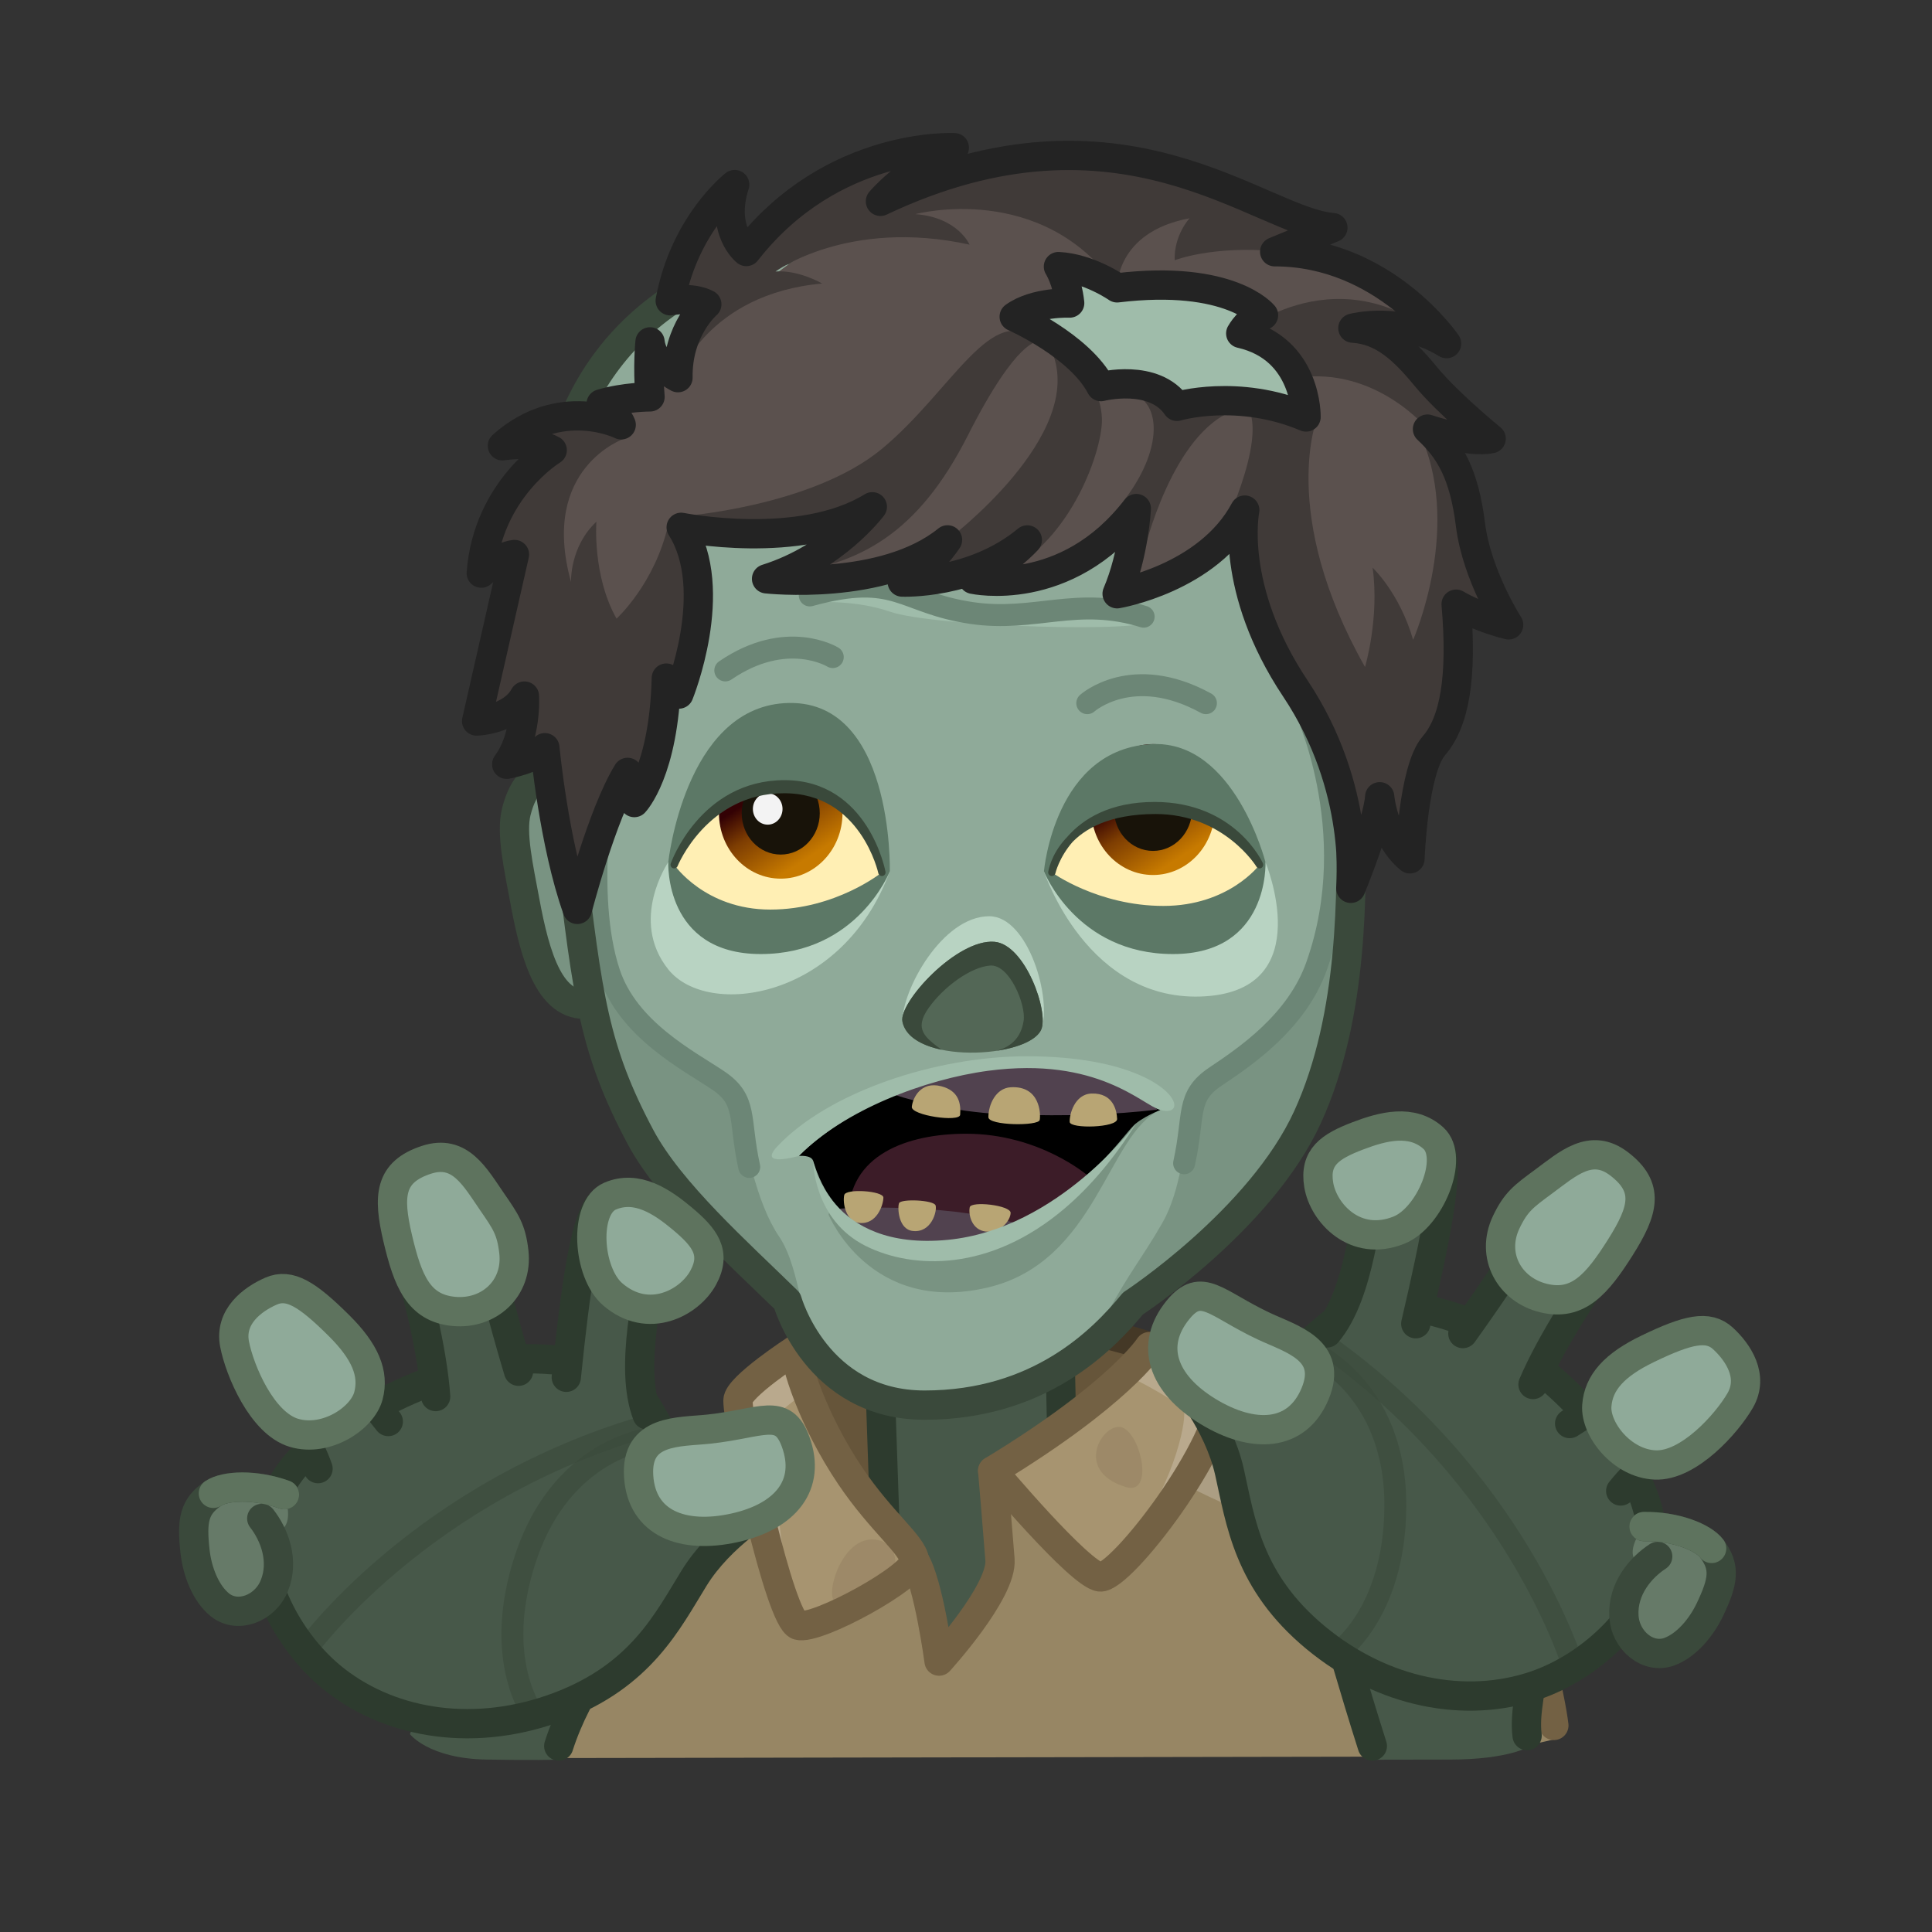 <svg xmlns="http://www.w3.org/2000/svg" xmlns:xlink="http://www.w3.org/1999/xlink" viewBox="0 0 512 512" width="512" height="512" style="width: 100%; height: 100%; transform: translate3d(0,0,0); content-visibility: visible;" preserveAspectRatio="xMidYMid meet"><rect x="0" y="0" width="512" height="512" fill="#333333" stroke="none"/><defs><clipPath id="__lottie_element_2"><rect width="512" height="512" x="0" y="0"></rect></clipPath><linearGradient id="__lottie_element_21" spreadMethod="pad" gradientUnits="userSpaceOnUse" x1="-55.45" y1="-32" x2="-43.629" y2="-13.705"><stop offset="0%" stop-color="rgb(51,1,4)"></stop><stop offset="38%" stop-color="rgb(125,61,2)"></stop><stop offset="100%" stop-color="rgb(199,122,0)"></stop></linearGradient><linearGradient id="__lottie_element_25" spreadMethod="pad" gradientUnits="userSpaceOnUse" x1="47.55" y1="-33" x2="59.371" y2="-14.705"><stop offset="0%" stop-color="rgb(51,1,4)"></stop><stop offset="38%" stop-color="rgb(125,61,2)"></stop><stop offset="100%" stop-color="rgb(199,122,0)"></stop></linearGradient></defs><g clip-path="url(#__lottie_element_2)"><g style="display: block;" transform="matrix(0.97,0,0,0.97,255.879,241)" opacity="1"><g opacity="1" transform="matrix(1,0,0,1,0,0)"><path fill="rgb(102,85,58)" fill-opacity="1" d=" M-46.307,120.2 C-14.12,108.765 18.062,109.105 50.239,119.443 C50.239,119.443 59.726,208.744 -2.262,218.013 C-64.25,227.282 -46.307,120.2 -46.307,120.2z"></path><path stroke-linecap="round" stroke-linejoin="round" fill-opacity="0" stroke="rgb(68,56,38)" stroke-opacity="1" stroke-width="8" d=" M-46.307,120.2 C-14.12,108.765 18.062,109.105 50.239,119.443 C50.239,119.443 59.726,208.744 -2.262,218.013 C-64.25,227.282 -46.307,120.2 -46.307,120.2z"></path></g><g opacity="1" transform="matrix(1,0,0,1,0,0)"><path fill="rgb(71,88,73)" fill-opacity="1" d=" M-24.371,100.246 C-24.371,100.246 -20.643,208.143 -20.643,208.143 C-20.643,208.143 27.754,211.065 27.754,211.065 C27.754,211.065 25.277,96.439 25.277,96.439 C25.277,96.439 -24.371,100.246 -24.371,100.246z"></path><path stroke-linecap="round" stroke-linejoin="round" fill-opacity="0" stroke="rgb(45,59,46)" stroke-opacity="1" stroke-width="8" d=" M-24.371,100.246 C-24.371,100.246 -20.643,208.143 -20.643,208.143 C-20.643,208.143 27.754,211.065 27.754,211.065 C27.754,211.065 25.277,96.439 25.277,96.439 C25.277,96.439 -24.371,100.246 -24.371,100.246z"></path></g><g opacity="1" transform="matrix(1,0,0,1,0,0)"><path fill="rgb(151,134,100)" fill-opacity="1" d=" M50.24,128.073 C77.378,154.56 128.78,159.003 141.78,175.243 C154.02,190.553 160.411,213.423 162.081,226.443 C162.081,226.443 142.313,231.437 130.375,231.438 C128.813,231.437 -133.46,231.898 -133.46,231.898 C-167.126,228.25 -147.259,191.143 -135.339,176.243 C-122.339,160.003 -81.923,155.555 -45.799,128.073 C-45.799,128.073 -42.095,147.07 -29.554,161.044 C-25.908,165.106 -15.672,173.051 -12.961,179.797 C-9.628,188.092 -7.234,205.372 -7.234,205.372 C-7.234,205.372 4.999,192.2 8.233,182.961 C9.388,179.66 7.414,153.387 7.414,153.387 C24.21,139.691 50.24,128.073 50.24,128.073z"></path></g><g opacity="0.2" transform="matrix(1,0,0,1,0,0)"><path fill="rgb(255,255,255)" fill-opacity="1" d=" M44.881,146.94 C64.761,165.15 111.111,174.781 125.52,185.96 C135.444,193.659 153.131,191.14 141.211,176.24 C128.211,160 87.791,155.56 51.671,128.07 C51.671,128.07 49.951,136.9 44.881,146.94z"></path></g><g opacity="1" transform="matrix(1,0,0,1,0,0)"><path stroke-linecap="round" stroke-linejoin="round" fill-opacity="0" stroke="rgb(115,97,68)" stroke-opacity="1" stroke-width="8" d=" M50.239,128.073 C65.231,150.016 127.736,159.896 141.779,175.243 C155.001,189.693 159.941,216.244 160.731,222.95"></path></g><g opacity="0.2" transform="matrix(1,0,0,1,0,0)"><path fill="rgb(255,255,255)" fill-opacity="1" d=" M-46.84,151.405 C-66.72,169.615 -105.241,174.781 -119.65,185.96 C-129.574,193.659 -157.758,204.253 -135.34,176.24 C-122.342,159.998 -89.983,159.758 -53.863,132.268 C-53.863,132.268 -51.91,141.365 -46.84,151.405z"></path></g><g opacity="1" transform="matrix(1,0,0,1,0,0)"><path stroke-linecap="round" stroke-linejoin="round" fill-opacity="0" stroke="rgb(115,97,68)" stroke-opacity="1" stroke-width="8" d=" M-144.624,190.993 C-142.646,188.074 -145.527,187.2 -135.339,176.243 C-121.174,161.009 -60.593,147.671 -45.799,128.073"></path></g><g opacity="1" transform="matrix(1,0,0,1,0,0)"><g opacity="1" transform="matrix(1,0,0,1,0,0)"><path stroke-linecap="round" stroke-linejoin="round" fill-opacity="0" stroke="rgb(115,97,68)" stroke-opacity="1" stroke-width="8" d=" M7.414,153.387 C7.414,153.387 8.737,168.867 9.41,177.635 C10.083,186.404 -7.234,205.372 -7.234,205.372 C-7.234,205.372 -10.079,183.985 -13.954,177.798"></path></g><g opacity="1" transform="matrix(1,0,0,1,0,0)"><g opacity="1" transform="matrix(1,0,0,1,0,0)"><path fill="rgb(167,148,112)" fill-opacity="1" d=" M-50.676,121.523 C-51.237,124.529 -41.925,139.338 -31.406,154.902 C-22.921,167.457 -14.54,173.551 -13.954,177.798 C-13.368,182.045 -40.721,197.103 -45.727,195.587 C-50.733,194.071 -62.586,142.42 -62.617,134.674 C-62.632,131.023 -50.676,121.523 -50.676,121.523z"></path></g><g opacity="0.2" transform="matrix(1,0,0,1,0,0)"><path fill="rgb(255,255,255)" fill-opacity="1" d=" M-45.73,195.59 C-50.73,194.07 -62.15,141.9 -62.18,134.16 C-62.18,130.5 -46.31,120.2 -46.31,120.2 C-46.57,121.61 -45.63,125.89 -43.47,131.65 C-43.47,131.65 -49.77,136.2 -52.05,138.71 C-54.34,141.21 -50.23,181.54 -45.73,195.59z"></path></g><g opacity="0.2" transform="matrix(1,0,0,1,0,0)"><g opacity="1" transform="matrix(1,0,0,1,0,0)"><path fill="rgb(115,97,68)" fill-opacity="1" d=" M-33.759,188.544 C-40,193.25 -35.028,169.693 -23.762,172.33 C-15.779,174.198 -17.727,188.472 -33.759,188.544z"></path></g></g><g opacity="1" transform="matrix(1,0,0,1,0,0)"><path stroke-linecap="round" stroke-linejoin="round" fill-opacity="0" stroke="rgb(115,97,68)" stroke-opacity="1" stroke-width="8" d=" M-46.307,120.2 C-46.868,123.206 -41.925,139.338 -31.406,154.902 C-22.921,167.457 -14.54,173.551 -13.954,177.798 C-13.368,182.045 -40.721,197.103 -45.727,195.587 C-50.733,194.071 -62.147,141.904 -62.178,134.158 C-62.193,130.507 -46.307,120.2 -46.307,120.2z"></path></g></g><g opacity="1" transform="matrix(1,0,0,1,0,0)"><g opacity="1" transform="matrix(1,0,0,1,0,0)"><path fill="rgb(167,148,112)" fill-opacity="1" d=" M50.239,119.443 C50.239,119.443 41.932,132.414 7.414,153.387 C7.414,153.387 31.131,181.665 36.723,182.377 C42.315,183.089 70.862,145.803 70.042,131.506 C70.042,131.506 50.239,119.443 50.239,119.443z"></path></g><g opacity="0.2" transform="matrix(1,0,0,1,0,0)"><path fill="rgb(255,255,255)" fill-opacity="1" d=" M41.81,179.3 C42.53,177.69 43.529,175.866 44.9,173.85 C58.315,154.119 60.399,138.405 59.594,136.942 C58.201,134.412 46.491,128.506 46.491,128.506 C46.491,128.506 44.03,126.41 44.03,126.41 C48.66,121.9 50.24,119.44 50.24,119.44 C50.24,119.44 70.04,131.51 70.04,131.51 C70.71,143.17 51.82,170.16 41.81,179.3z"></path></g><g opacity="1" transform="matrix(1,0,0,1,0,0)"><path stroke-linecap="round" stroke-linejoin="round" fill-opacity="0" stroke="rgb(115,97,68)" stroke-opacity="1" stroke-width="8" d=" M50.239,119.443 C50.239,119.443 41.932,132.414 7.414,153.387 C7.414,153.387 31.131,181.665 36.723,182.377 C42.315,183.089 70.862,145.803 70.042,131.506 C70.042,131.506 50.239,119.443 50.239,119.443z"></path></g><g opacity="0.2" transform="matrix(1,0,0,1,0,0)"><path fill="rgb(115,97,68)" fill-opacity="1" d=" M43.855,157.831 C51.182,160.041 48.326,144.759 43.349,141.78 C38.372,138.801 28.561,153.218 43.855,157.831z"></path></g></g></g></g><g style="display: block;" transform="matrix(0.97,0,0,0.97,255.879,241)" opacity="1"><g opacity="1" transform="matrix(1,0,0,1,0,0)"><path fill="rgb(121,147,130)" fill-opacity="1" d=" M-107.511,-36.256 C-107.511,-36.256 -118.83,-42.392 -122.747,-26.647 C-124.216,-20.743 -122.086,-11.427 -120.392,-2.268 C-117.568,12.998 -113.398,27.831 -102.039,25.72 C-83.865,22.342 -94.412,-27.635 -107.511,-36.256z"></path><path stroke-linecap="round" stroke-linejoin="round" fill-opacity="0" stroke="rgb(58,73,59)" stroke-opacity="1" stroke-width="8" d=" M-107.511,-36.256 C-107.511,-36.256 -118.83,-42.392 -122.747,-26.647 C-124.216,-20.743 -122.086,-11.427 -120.392,-2.268 C-117.568,12.998 -113.398,27.831 -102.039,25.72 C-83.865,22.342 -94.412,-27.635 -107.511,-36.256z"></path></g><g opacity="1" transform="matrix(1,0,0,1,0,0)"><path fill="rgb(143,170,153)" fill-opacity="1" d=" M-48.719,106.968 C-48.719,106.968 -40.81,135.437 -11.188,135.436 C20.099,135.435 37.427,117.821 45.727,107.684 C45.727,107.684 80.598,84.87 93.455,56.705 C106.312,28.54 105.36,-5.883 105.36,-24.268 C105.36,-68.93 146.164,-186.266 4.414,-186.266 C-141.978,-186.266 -116.019,-84.232 -107.876,-15.102 C-103.283,23.886 -101.445,38.465 -88.806,62.184 C-80.734,77.332 -62.048,93.898 -48.719,106.968z"></path></g><g opacity="1" transform="matrix(1,0,0,1,0,0)"><path fill="rgb(121,147,130)" fill-opacity="1" d=" M105.36,-24.27 C105.36,-5.88 106.31,28.54 93.45,56.7 C80.6,84.87 45.73,107.68 45.73,107.68 C43.34,110.6 40.19,114.15 36.18,117.71 C36.63,114.73 37.659,112.325 38.74,110.32 C44.881,98.928 48.106,95.476 53.68,85.81 C61.151,72.855 59.24,53.39 65.87,47.56 C72.49,41.72 87.13,33.55 94.59,18.72 C102.04,3.89 106.18,-37.81 106.18,-37.81 C105.68,-32.81 105.36,-28.25 105.36,-24.27z"></path></g><g opacity="1" transform="matrix(1,0,0,1,0,0)"><path fill="rgb(121,147,130)" fill-opacity="1" d=" M-38.44,124.18 C-46.15,116.23 -48.72,106.97 -48.72,106.97 C-62.05,93.9 -80.73,77.33 -88.81,62.18 C-101.44,38.46 -103.28,23.89 -107.88,-15.1 C-108.25,-18.21 -101.97,-11.15 -100.01,5.15 C-95.53,42.28 -64.54,40.58 -62.35,52.53 C-60.17,64.48 -57.11,80.32 -50.95,89.36 C-44.79,98.4 -45.13,115.36 -38.44,124.18z"></path></g><g opacity="1" transform="matrix(1,0,0,1,0,0)"><g opacity="1" transform="matrix(1,0,0,1,0,0)"><path fill="rgb(159,188,170)" fill-opacity="1" d=" M-43.554,-83.781 C-43.554,-83.781 -31.197,-85.012 -20.686,-81.356 C-8.381,-77.076 51.465,-75.528 50.658,-79.047 C50.658,-79.047 40.333,-84.285 25.581,-81.726 C10.83,-79.167 3.424,-79.624 -11.602,-85.121 C-26.628,-90.618 -35.723,-87.101 -43.554,-83.781z"></path></g><g opacity="1" transform="matrix(1,0,0,1,0,0)"><path stroke-linecap="round" stroke-linejoin="round" fill-opacity="0" stroke="rgb(108,134,118)" stroke-opacity="1" stroke-width="6" d=" M-42.554,-85.781 C-18.685,-92.338 -17.46,-83.788 1.655,-80.975 C18.968,-78.428 30.453,-85.649 48.659,-79.975"></path></g></g><g opacity="1" transform="matrix(1,0,0,1,0,0)"><path stroke-linecap="round" stroke-linejoin="round" fill-opacity="0" stroke="rgb(108,134,118)" stroke-opacity="1" stroke-width="6" d=" M-98.326,-37.433 C-98.326,-37.433 -104.63,-4.571 -97.326,17.389 C-92.169,32.894 -75.768,41.241 -67.637,46.693 C-59.506,52.145 -62.03,57.018 -59.1,70.355"></path></g><g opacity="1" transform="matrix(1,0,0,1,0,0)"><path stroke-linecap="round" stroke-linejoin="round" fill-opacity="0" stroke="rgb(108,134,118)" stroke-opacity="1" stroke-width="6" d=" M92.114,-56.343 C92.114,-56.343 109.114,-21.815 95.945,15.389 C90.493,30.793 76.388,40.241 68.257,45.693 C60.126,51.145 62.65,56.018 59.72,69.355"></path></g><g opacity="1" transform="matrix(1,0,0,1,0,0)"><path stroke-linecap="round" stroke-linejoin="round" fill-opacity="0" stroke="rgb(58,73,59)" stroke-opacity="1" stroke-width="8" d=" M-48.719,106.968 C-48.719,106.968 -40.81,135.437 -11.188,135.436 C20.099,135.435 37.427,117.821 45.727,107.684 C45.727,107.684 80.598,84.87 93.455,56.705 C106.312,28.54 105.36,-5.883 105.36,-24.268 C105.36,-68.93 146.164,-186.266 4.414,-186.266 C-141.978,-186.266 -116.019,-84.232 -107.876,-15.102 C-103.283,23.886 -101.445,38.465 -88.806,62.184 C-80.734,77.332 -62.048,93.898 -48.719,106.968z"></path></g></g><g style="display: block;" transform="matrix(0.97,0,0,0.97,255.879,241)" opacity="1"><g opacity="1" transform="matrix(1,0,0,1,0,0)"><path fill="rgb(121,147,130)" fill-opacity="1" d=" M-37.422,83.413 C-37.422,83.413 -26.191,110.813 5.946,103.331 C35.891,96.359 38.737,61.291 53.213,54.799 C53.213,54.799 -30.714,44.034 -37.422,83.413z"></path></g><g opacity="1" transform="matrix(1,0,0,1,0,0)"><path fill="rgb(0,0,0)" fill-opacity="1" d=" M53.213,54.799 C53.213,54.799 48.107,56.802 45.802,59.167 C42.754,62.293 33.261,76.079 16.473,84.295 C8.958,87.969 -0.016,90.533 -10.526,90.533 C-24.436,90.533 -32.029,85.163 -36.275,79.619 C-39.674,75.224 -40.964,70.723 -41.641,68.692 C-42.201,67.009 -45.535,67.356 -45.535,67.356 C-45.535,67.356 -36.574,57.684 -19.461,50.644 C-11.712,47.451 -2.295,44.806 8.723,43.831 C38.691,41.186 53.213,54.799 53.213,54.799z"></path></g><g opacity="1" transform="matrix(1,0,0,1,0,0)"><path fill="rgb(60,28,40)" fill-opacity="1" d=" M33.312,72.673 C28.858,76.747 23.258,80.969 16.473,84.295 C8.958,87.969 -0.016,90.533 -10.526,90.533 C-20.646,90.533 -27.432,87.688 -32.003,84.014 C-32.077,67.011 -15.866,61.291 0.167,61.291 C20.172,61.291 33.312,72.673 33.312,72.673z"></path></g><g opacity="1" transform="matrix(1,0,0,1,-0.047,2.236)"><g opacity="1" transform="matrix(1,0,0,1,0,0)"><g opacity="1" transform="matrix(1,0,0,1,0,0)"><path fill="rgb(81,66,79)" fill-opacity="1" d=" M16.473,84.295 C10.5,88.25 -0.504,91.158 -11.014,91.158 C-24.924,91.158 -32.029,85.163 -36.275,79.619 C-28.747,79.138 -2.842,78.096 16.473,84.295z"></path></g><g opacity="1" transform="matrix(1,0,0,1,0,0)"><path fill="rgb(184,165,116)" fill-opacity="1" d=" M-14.423,85.615 C-18.297,85.143 -18.592,79.319 -18.129,78.043 C-17.666,76.767 -8.597,77.132 -8.133,78.651 C-7.67,80.17 -9.258,86.244 -14.423,85.615z"></path></g><g opacity="1" transform="matrix(1,0,0,1,0,0)"><path fill="rgb(184,165,116)" fill-opacity="1" d=" M-29.066,83.407 C-32.642,82.957 -33.578,77.998 -33.095,75.805 C-32.683,73.937 -22.375,74.665 -22.396,76.5 C-22.419,78.506 -24.208,84.018 -29.066,83.407z"></path></g><g opacity="1" transform="matrix(1,0,0,1,0,0)"><path fill="rgb(184,165,116)" fill-opacity="1" d=" M5.471,85.758 C1.871,85.314 0.769,81.378 1.189,79.159 C1.531,77.352 12.413,78.585 12.364,80.69 C12.317,82.713 9.664,86.276 5.471,85.758z"></path></g></g></g><g opacity="1" transform="matrix(1,0,0,1,0,0)"><g opacity="1" transform="matrix(1,0,0,1,0,0)"><g opacity="1" transform="matrix(1,0,0,1,0,0)"><path fill="rgb(81,66,79)" fill-opacity="1" d=" M52.403,54.699 C40.46,56.115 27.946,56.535 12.148,56.041 C-1.527,55.614 -12.871,52.741 -19.461,50.644 C-11.712,47.451 -1.902,43.494 9.144,42.898 C39.687,41.25 52.403,54.699 52.403,54.699z"></path></g><g opacity="1" transform="matrix(1,0,0,1,0,0)"><path fill="rgb(184,165,116)" fill-opacity="1" d=" M-1.47,56.106 C-1.247,53.101 -1.779,49.57 -6.629,48.32 C-12.277,46.864 -14.42,51.534 -14.68,53.918 C-14.94,56.302 -1.627,58.215 -1.47,56.106z"></path></g><g opacity="1" transform="matrix(1,0,0,1,0,0)"><path fill="rgb(184,165,116)" fill-opacity="1" d=" M12.303,48.596 C8.29,48.844 6.242,53.302 6.242,56.769 C6.242,59.092 19.976,59.246 20.27,57.512 C20.564,55.778 20.323,48.101 12.303,48.596z"></path></g><g opacity="1" transform="matrix(1,0,0,1,0,0)"><path fill="rgb(184,165,116)" fill-opacity="1" d=" M34.464,50.307 C29.742,50.439 28.343,56.139 28.459,58.072 C28.575,60.005 41.501,59.661 41.411,57.257 C41.321,54.853 40.302,50.143 34.464,50.307z"></path></g></g></g><g opacity="1" transform="matrix(1,0,0,1,0,0)"><path fill="rgb(159,188,170)" fill-opacity="1" d=" M-41.641,68.692 C-41.641,68.692 -41.669,84.809 -27.196,91.99 C-14.482,98.298 6.593,99.164 27.166,81.621 C33.816,75.951 40.413,68.357 46.659,58.403 C46.659,58.403 25.425,87.375 -4.915,90.285 C-37.432,93.403 -41.641,68.692 -41.641,68.692z"></path></g><g opacity="1" transform="matrix(1,0,0,1,0,0)"><path fill="rgb(159,188,170)" fill-opacity="1" d=" M-45.535,67.356 C-45.535,67.356 -56.986,70.655 -51.413,64.736 C-37.422,49.875 -8.056,40.092 16.876,40.125 C44.923,40.162 56.32,49.048 57.006,53.097 C57.275,54.688 55.891,55.532 53.213,54.799 C48.3,53.454 36.18,40.125 6.242,44.083 C-10.982,46.36 -33.213,54.811 -45.535,67.356z"></path></g></g><g style="display: block;" transform="matrix(0.97,0,0,0.97,255.878,241)" opacity="1"><g opacity="1" transform="matrix(1,0,0,1,0,0)"><path fill="rgb(184,211,194)" fill-opacity="1" d=" M-17.249,30.643 C-17.335,22.109 -6.42,1.869 6.486,1.87 C17.169,1.871 23.762,24.718 20.652,32.908 C20.652,32.908 -17.249,30.643 -17.249,30.643z"></path></g><g opacity="1" transform="matrix(1,0,0,1,0,0)"><path fill="rgb(83,103,86)" fill-opacity="1" d=" M7.872,8.849 C-2.417,8.032 -18.279,25.451 -17.249,30.643 C-14.923,42.365 16.944,40.816 20.652,32.908 C22.873,28.171 16.322,9.52 7.872,8.849z"></path></g><g opacity="1" transform="matrix(1,0,0,1,0,0)"><path fill="rgb(58,73,59)" fill-opacity="1" d=" M20.65,32.91 C19.32,35.75 14.37,37.76 8.46,38.64 C11.88,37.7 15.089,35.558 15.873,30.426 C16.548,26.008 11.99,14.97 6.75,15.34 C1.5,15.71 -5.94,21.07 -10.08,26.93 C-14.23,32.78 -10.95,35.06 -6.54,38.34 C-12.06,37.19 -16.44,34.71 -17.25,30.64 C-18.28,25.45 -2.42,8.03 7.87,8.85 C16.32,9.52 22.87,28.17 20.65,32.91z"></path></g></g><g style="display: block;" transform="matrix(0.97,0,0,0.97,7.558,-7.32)" opacity="1"><g opacity="1" transform="matrix(1,0,0,1,256,256)"><g opacity="1" transform="matrix(1,0,0,1,0,0)"><path stroke-linecap="round" stroke-linejoin="round" fill-opacity="0" stroke="rgb(108,134,118)" stroke-opacity="1" stroke-width="6" d=" M33.259,-56.343 C33.259,-56.343 45.55,-67.392 65.673,-56.343"></path></g></g><g opacity="1" transform="matrix(1,0,0,1,256,256)"><g opacity="1" transform="matrix(1,0,0,1,0,0)"><path stroke-linecap="round" stroke-linejoin="round" fill-opacity="0" stroke="rgb(108,134,118)" stroke-opacity="1" stroke-width="6" d=" M-36.275,-68.937 C-36.275,-68.937 -48.908,-76.728 -65.637,-65.291"></path></g></g></g><g style="display: block;" transform="matrix(0.97,0,0,0.97,255.878,241)" opacity="1"><g opacity="1" transform="matrix(1,0,0,1,0,0)"><path fill="rgb(184,211,194)" fill-opacity="1" d=" M21.42,-10.4 C21.42,-10.4 33.259,25.921 65.673,23.731 C96.368,21.657 81.94,-12.91 81.94,-12.91 C81.94,-12.91 21.42,-10.4 21.42,-10.4z"></path></g><g opacity="1" transform="matrix(1,0,0,1,0,0)"><g opacity="1" transform="matrix(1,0,0,1,0,0)"><path fill="rgb(255,239,180)" fill-opacity="1" d=" M23.581,-10.115 C23.581,-10.115 28.15,-34.312 51.942,-34.312 C75.734,-34.312 80.333,-12.196 80.333,-12.196 C80.333,-12.196 74.221,2 53.213,2 C32.205,2 23.581,-10.115 23.581,-10.115z"></path></g><g opacity="1" transform="matrix(1,0,0,1,0,0)"><g opacity="1" transform="matrix(1,0,0,1,0,0)"><path fill="url(#__lottie_element_25)" fill-opacity="1" d=" M68.094,-27.281 C68.094,-17.405 60.539,-9.399 51.22,-9.399 C41.901,-9.399 34.347,-17.405 34.347,-27.281 C34.347,-37.157 41.901,-45.162 51.22,-45.162 C60.539,-45.162 68.094,-37.157 68.094,-27.281z"></path></g><g opacity="1" transform="matrix(1,0,0,1,0,0)"><path fill="rgb(24,19,9)" fill-opacity="1" d=" M61.885,-27.281 C61.885,-21.039 57.11,-15.98 51.22,-15.98 C45.33,-15.98 40.556,-21.039 40.556,-27.281 C40.556,-33.523 45.33,-38.582 51.22,-38.582 C57.11,-38.582 61.885,-33.523 61.885,-27.281z"></path></g></g><g opacity="1" transform="matrix(1,0,0,1,0,0)"><g opacity="1" transform="matrix(1,0,0,1,0,0)"><path fill="rgb(92,120,102)" fill-opacity="1" d=" M81.94,-12.91 C81.94,-12.91 73.512,-45.965 51.22,-45.162 C24.334,-44.194 21.42,-10.4 21.42,-10.4 C21.42,-10.4 30.23,12.2 56.68,12.2 C83.12,12.2 81.94,-12.91 81.94,-12.91z M54.07,-0.95 C36.18,-0.95 23.58,-10.11 23.58,-10.11 C23.58,-10.11 27.59,-26.41 50.28,-26.41 C72.96,-26.41 80.33,-12.2 80.33,-12.2 C80.33,-12.2 71.96,-0.95 54.07,-0.95z"></path></g><g opacity="1" transform="matrix(1,0,0,1,0,0)"><path fill="rgb(58,73,59)" fill-opacity="1" d=" M23.58,-10.11 C23.58,-10.11 25.948,-27.019 51.859,-27.057 C71.288,-27.085 80.33,-12.2 80.33,-12.2 C80.33,-12.2 73.125,-28.343 51.684,-28.358 C27.658,-28.375 23.58,-10.11 23.58,-10.11z"></path><path stroke-linecap="round" stroke-linejoin="round" fill-opacity="0" stroke="rgb(58,73,59)" stroke-opacity="1" stroke-width="2" d=" M23.58,-10.11 C23.58,-10.11 25.948,-27.019 51.859,-27.057 C71.288,-27.085 80.33,-12.2 80.33,-12.2 C80.33,-12.2 73.125,-28.343 51.684,-28.358 C27.658,-28.375 23.58,-10.11 23.58,-10.11z"></path></g></g></g></g><g style="display: block;" transform="matrix(0.97,0,0,0.97,255.879,240.999)" opacity="1"><g opacity="1" transform="matrix(1,0,0,1,0,0)"><path fill="rgb(184,211,194)" fill-opacity="1" d=" M-81.212,-12.91 C-81.212,-12.91 -91.991,2.901 -81.22,16.389 C-70.449,29.877 -33.527,24.545 -20.692,-10.4 C-20.692,-10.4 -81.212,-12.91 -81.212,-12.91z"></path></g><g opacity="1" transform="matrix(1,0,0,1,0,0)"><g opacity="1" transform="matrix(1,0,0,1,0,0)"><path fill="rgb(255,239,180)" fill-opacity="1" d=" M-22.853,-10.115 C-22.853,-10.115 -27.421,-34.312 -51.213,-34.312 C-75.005,-34.312 -79.605,-12.196 -79.605,-12.196 C-79.605,-12.196 -73.493,2 -52.485,2 C-31.477,2 -22.853,-10.115 -22.853,-10.115z"></path></g><g opacity="1" transform="matrix(1,0,0,1,0,0)"><g opacity="1" transform="matrix(1,0,0,1,0,0)"><path fill="url(#__lottie_element_21)" fill-opacity="1" d=" M-33.618,-26.281 C-33.618,-16.405 -41.173,-8.399 -50.492,-8.399 C-59.811,-8.399 -67.366,-16.405 -67.366,-26.281 C-67.366,-36.157 -59.811,-44.162 -50.492,-44.162 C-41.173,-44.162 -33.618,-36.157 -33.618,-26.281z"></path></g><g opacity="1" transform="matrix(1,0,0,1,0,0)"><path fill="rgb(24,19,9)" fill-opacity="1" d=" M-39.828,-26.281 C-39.828,-20.039 -44.602,-14.98 -50.492,-14.98 C-56.382,-14.98 -61.157,-20.039 -61.157,-26.281 C-61.157,-32.523 -56.382,-37.582 -50.492,-37.582 C-44.602,-37.582 -39.828,-32.523 -39.828,-26.281z"></path></g><g opacity="1" transform="matrix(1,0,0,1,0,0)"><path fill="rgb(243,243,243)" fill-opacity="1" d=" M-50.001,-27.442 C-50.001,-25.072 -51.813,-23.15 -54.05,-23.15 C-56.287,-23.15 -58.1,-25.072 -58.1,-27.442 C-58.1,-29.812 -56.287,-31.734 -54.05,-31.734 C-51.813,-31.734 -50.001,-29.812 -50.001,-27.442z"></path></g></g><g opacity="1" transform="matrix(1,0,0,1,0,0)"><g opacity="1" transform="matrix(1,0,0,1,0,0)"><path fill="rgb(92,120,102)" fill-opacity="1" d=" M-55.952,12.2 C-29.502,12.2 -20.692,-10.4 -20.692,-10.4 C-20.692,-10.4 -19.523,-58.291 -49.547,-56.343 C-76.739,-54.579 -81.212,-12.91 -81.212,-12.91 C-81.212,-12.91 -82.392,12.2 -55.952,12.2z M-79.602,-12.2 C-79.602,-12.2 -72.227,-32.734 -49.547,-32.734 C-26.857,-32.734 -22.852,-10.11 -22.852,-10.11 C-22.852,-10.11 -35.452,0.05 -53.342,0.05 C-71.232,0.05 -79.602,-12.2 -79.602,-12.2z"></path></g><g opacity="1" transform="matrix(1,0,0,1,0,0)"><path fill="rgb(58,73,59)" fill-opacity="1" d=" M-79.602,-12.2 C-79.602,-12.2 -71.338,-32.734 -49.547,-32.734 C-27.755,-32.734 -22.852,-10.11 -22.852,-10.11 C-22.852,-10.11 -27.333,-34.312 -49.454,-34.312 C-71.832,-34.312 -79.602,-12.2 -79.602,-12.2z"></path><path stroke-linecap="round" stroke-linejoin="round" fill-opacity="0" stroke="rgb(58,73,59)" stroke-opacity="1" stroke-width="2" d=" M-79.602,-12.2 C-79.602,-12.2 -71.338,-32.734 -49.547,-32.734 C-27.755,-32.734 -22.852,-10.11 -22.852,-10.11 C-22.852,-10.11 -27.333,-34.312 -49.454,-34.312 C-71.832,-34.312 -79.602,-12.2 -79.602,-12.2z"></path></g></g></g></g><g style="display: block;" transform="matrix(0.97,0,0,0.97,255.878,241)" opacity="1"><g opacity="1" transform="matrix(1,0,0,1,0,0)"><path fill="rgb(91,81,78)" fill-opacity="1" d=" M-78.562,-145.271 C-78.562,-145.271 -85.439,-148.6 -86.199,-155.055 C-86.199,-155.055 -86.915,-148.373 -86.199,-140.021 C-86.199,-140.021 -93.107,-140.034 -99.562,-138.111 C-99.562,-138.111 -95.267,-135.486 -94.074,-132.384 C-94.074,-132.384 -118.773,-116.876 -118.502,-98.732 C-118.502,-98.732 -82.373,-37.614 -81.749,-63.2 C-81.749,-63.2 -66.772,-87.225 -77.693,-104.387 C-77.693,-104.387 -45.15,-97.854 -25.467,-109.999 C-25.467,-109.999 -35.713,-96.188 -54.363,-90.316 C-54.363,-90.316 -22.364,-86.769 -4.922,-100.959 C-4.922,-100.959 -9.867,-93.272 -17.298,-89.429 C-17.298,-89.429 2.028,-88.606 16.876,-100.943 C16.876,-100.943 11.174,-94.559 2.088,-90.185 C2.088,-90.185 27.423,-84.573 46.659,-109.51 C46.659,-109.51 46.023,-97.041 41.412,-86.235 C41.412,-86.235 66.31,-90.391 76.285,-109.094 C76.285,-109.094 71.851,-87.737 90.114,-60.343 C108.377,-32.949 135.771,-63.387 134.032,-83.389 C134.032,-83.389 132.293,-125.568 126.205,-131.221 C126.205,-131.221 114.027,-158.304 105.827,-158.801 C105.827,-158.801 118.997,-162.28 131.422,-154.577 C131.422,-154.577 114.398,-179.675 84.457,-179.675 C84.457,-179.675 100.361,-186.266 100.361,-186.266 C80.366,-187.832 42.831,-224.739 -23.249,-193.447 C-23.249,-193.447 -78.801,-158.396 -78.562,-145.271z"></path></g><g opacity="1" transform="matrix(1,0,0,1,0,0)"><path fill="rgb(64,58,56)" fill-opacity="1" d=" M143.6,-128.61 C137.67,-127.34 126.8,-131.01 126.22,-131.21 C126.21,-131.21 126.21,-131.21 126.2,-131.22 C126.2,-131.22 112.24,-148.37 90.56,-145.27 C90.56,-145.27 86.89,-156.31 75.18,-157.36 C75.18,-157.36 102.4,-180.29 131.42,-154.58 C119,-162.28 105.83,-158.8 105.83,-158.8 C114.03,-158.3 143.6,-128.61 143.6,-128.61z"></path></g><g opacity="1" transform="matrix(1,0,0,1,0,0)"><path fill="rgb(64,58,56)" fill-opacity="1" d=" M100.36,-186.27 C100.36,-186.27 84.84,-179.83 84.84,-179.83 C67.39,-181.4 57.14,-177.35 57.14,-177.35 C56.91,-184.23 61.2,-188.82 61.2,-188.82 C40.87,-185.02 41.41,-169.81 41.41,-169.81 C21.087,-199.26 -13.72,-189.95 -13.72,-189.95 C-2.064,-189.089 1.09,-181.62 1.09,-181.62 C-32.128,-188.889 -51.91,-174.28 -51.91,-174.28 C-45.535,-174.749 -39.18,-170.99 -39.18,-170.99 C-70.62,-168.18 -78.56,-145.27 -78.56,-145.27 C-78.8,-158.4 -70.69,-165.32 -70.69,-165.32 C-74.74,-167.46 -80.69,-166.28 -80.69,-166.28 C-76.76,-187.41 -63.07,-198.03 -63.07,-198.03 C-67.14,-185.43 -59.89,-179.74 -59.89,-179.74 C-36.38,-209.89 -3.06,-208.11 -3.06,-208.11 C-16.73,-201.4 -23.25,-193.45 -23.25,-193.45 C42.83,-224.74 80.37,-187.83 100.36,-186.27z"></path></g><g opacity="1" transform="matrix(1,0,0,1,0,0)"><path fill="rgb(64,58,56)" fill-opacity="1" d=" M-78.32,-58.83 C-79.25,-61.64 -81.75,-63.2 -81.75,-63.2 C-82.37,-37.61 -90.49,-29.19 -90.49,-29.19 C-90.49,-32 -92.33,-37.43 -92.33,-37.43 C-99.35,-26.02 -106.06,0 -106.06,0 C-112.44,-17.8 -114.93,-44.17 -114.93,-44.17 C-117.85,-41.01 -125.36,-39.65 -125.36,-39.65 C-119.77,-47.1 -120.52,-58.28 -120.52,-58.28 C-124.08,-51.75 -133.57,-51.46 -133.57,-51.46 C-133.57,-51.46 -123.24,-96.96 -123.24,-96.96 C-127.32,-96.54 -132.31,-91.87 -132.31,-91.87 C-130.61,-114.78 -112.93,-125.46 -112.93,-125.46 C-117.46,-128.09 -126.53,-126.66 -126.53,-126.66 C-116,-136.07 -105.04,-135.46 -98.94,-134.01 C-96.77,-132.57 -94.81,-130.81 -93.17,-128.65 C-93.17,-128.65 -116.49,-120.76 -107.78,-89.43 C-107.78,-89.43 -108.21,-99.02 -100.85,-105.92 C-100.85,-105.92 -102,-91.21 -95.35,-79.44 C-95.35,-79.44 -84.89,-88.92 -81.22,-105.13 C-81.22,-105.13 -74.95,-98.67 -74.95,-98.67 C-69.06,-81.59 -78.32,-58.83 -78.32,-58.83z"></path></g><g opacity="1" transform="matrix(1,0,0,1,0,0)"><path fill="rgb(64,58,56)" fill-opacity="1" d=" M134.03,-83.39 C135.77,-63.39 133.6,-51.21 127.94,-44.69 C122.29,-38.17 121.42,-13.82 121.42,-13.82 C114.03,-19.9 113.15,-30.77 113.15,-30.77 C112.7,-23.82 105.26,-5.76 105.26,-5.76 C105.26,-5.76 108.38,-32.95 90.11,-60.34 C72.22,-87.18 76.12,-108.21 76.28,-109.06 C74.1,-105 71.22,-101.62 68.05,-98.83 C68.05,-98.83 81.27,-124.38 77.87,-135.45 C77.87,-135.45 96.16,-134.53 96.16,-134.53 C96.16,-134.53 85.327,-108.35 109.14,-66.23 C109.14,-66.23 113.118,-79.439 111.22,-93.35 C111.22,-93.35 118.578,-86.483 122.284,-73.636 C122.284,-73.636 136.256,-105.334 123.64,-130.9 C123.64,-130.9 134.96,-118.29 134.96,-118.29 C136.28,-114.75 148.38,-77.74 148.38,-77.74 C139.68,-79.91 134.03,-83.39 134.03,-83.39z"></path></g><g opacity="1" transform="matrix(1,0,0,1,0,0)"><path fill="rgb(64,58,56)" fill-opacity="1" d=" M48.691,-97.536 C48.691,-97.536 56.397,-130.541 73.743,-136.45 C73.743,-136.45 43.716,-142.811 47.773,-139.824 C54.962,-134.531 51.684,-118.222 36.18,-104.063 C36.18,-104.063 48.691,-97.536 48.691,-97.536z"></path></g><g opacity="1" transform="matrix(1,0,0,1,0,0)"><path fill="rgb(64,58,56)" fill-opacity="1" d=" M-4.922,-100.959 C-4.922,-100.959 33.259,-129.611 23.58,-152.431 C23.58,-152.431 36.693,-147.503 37.259,-134.174 C37.597,-126.216 29.343,-101.023 10.404,-91.911 C-0.203,-86.808 -17.298,-89.429 -17.298,-89.429 C-17.298,-89.429 -4.922,-100.959 -4.922,-100.959z"></path></g><g opacity="1" transform="matrix(1,0,0,1,0,0)"><path fill="rgb(64,58,56)" fill-opacity="1" d=" M-77.693,-107.387 C-77.693,-107.387 -42.022,-109.95 -22.853,-125.82 C-3.63,-141.735 7.404,-166.775 19.824,-155.076 C19.824,-155.076 14.214,-156.313 0.655,-129.531 C-12.94,-102.678 -28.934,-93.93 -50.888,-91.536 C-50.888,-91.536 -34.638,-94.104 -28.745,-108.462 C-28.745,-108.462 -37.09,-101.423 -77.693,-107.387z"></path></g><g opacity="1" transform="matrix(1,0,0,1,0,0)"><path stroke-linecap="round" stroke-linejoin="round" fill-opacity="0" stroke="rgb(35,35,35)" stroke-opacity="1" stroke-width="8" d=" M-63.074,-198.025 C-63.074,-198.025 -76.757,-187.413 -80.686,-166.283 C-80.686,-166.283 -74.744,-167.464 -70.687,-165.316 C-70.687,-165.316 -78.801,-158.396 -78.562,-145.271 C-78.562,-145.271 -85.439,-148.6 -86.199,-155.055 C-86.199,-155.055 -86.915,-148.373 -86.199,-140.021 C-86.199,-140.021 -93.107,-140.034 -99.562,-138.111 C-99.562,-138.111 -95.267,-135.486 -94.074,-132.384 C-94.074,-132.384 -110.779,-140.737 -126.529,-126.657 C-126.529,-126.657 -117.46,-128.089 -112.926,-125.464 C-112.926,-125.464 -130.611,-114.777 -132.308,-91.869 C-132.308,-91.869 -127.319,-96.536 -123.238,-96.96 C-123.238,-96.96 -133.574,-51.458 -133.574,-51.458 C-133.574,-51.458 -124.079,-51.754 -120.518,-58.282 C-120.518,-58.282 -119.766,-47.102 -125.356,-39.648 C-125.356,-39.648 -117.848,-41.008 -114.935,-44.173 C-114.935,-44.173 -112.436,-17.803 -106.062,0 C-106.062,0 -99.349,-26.02 -92.326,-37.433 C-92.326,-37.433 -90.486,-31.996 -90.486,-29.188 C-90.486,-29.188 -82.373,-37.614 -81.749,-63.2 C-81.749,-63.2 -79.253,-61.639 -78.317,-58.831 C-78.317,-58.831 -66.772,-87.225 -77.693,-104.387 C-77.693,-104.387 -45.15,-97.854 -25.467,-109.999 C-25.467,-109.999 -35.713,-96.188 -54.363,-90.316 C-54.363,-90.316 -22.364,-86.769 -4.922,-100.959 C-4.922,-100.959 -9.867,-93.272 -17.298,-89.429 C-17.298,-89.429 2.028,-88.606 16.876,-100.943 C16.876,-100.943 11.174,-94.559 2.088,-90.185 C2.088,-90.185 27.423,-84.573 46.659,-109.51 C46.659,-109.51 46.023,-97.041 41.412,-86.235 C41.412,-86.235 66.31,-90.391 76.285,-109.094 C76.285,-109.094 71.851,-87.737 90.114,-60.343 C108.377,-32.949 105.264,-5.756 105.264,-5.756 C105.264,-5.756 112.704,-23.818 113.149,-30.775 C113.149,-30.775 114.029,-19.904 121.421,-13.816 C121.421,-13.816 122.291,-38.166 127.944,-44.689 C133.597,-51.212 135.771,-63.387 134.032,-83.389 C134.032,-83.389 139.684,-79.91 148.381,-77.736 C148.381,-77.736 139.684,-91.216 137.945,-105.131 C136.206,-119.046 132.293,-125.568 126.205,-131.221 C126.205,-131.221 137.51,-127.307 143.598,-128.612 C143.598,-128.612 131.858,-138.178 125.77,-145.57 C119.682,-152.962 114.027,-158.304 105.827,-158.801 C105.827,-158.801 118.998,-162.28 131.423,-154.577 C131.423,-154.577 114.398,-179.675 84.457,-179.675 C84.457,-179.675 100.361,-186.266 100.361,-186.266 C80.366,-187.832 42.831,-224.739 -23.249,-193.447 C-23.249,-193.447 -16.733,-201.4 -3.064,-208.106 C-3.064,-208.106 -36.375,-209.894 -59.891,-179.74 C-59.891,-179.74 -67.14,-185.425 -63.074,-198.025z"></path></g><g opacity="1" transform="matrix(1,0,0,1,0,0)"><path fill="rgb(159,188,170)" fill-opacity="1" d=" M93.032,-134.531 C93.032,-134.531 93.447,-153.209 75.185,-157.359 C75.185,-157.359 77.676,-161.924 81.411,-162.339 C81.411,-162.339 72.386,-173.545 41.412,-169.81 C41.412,-169.81 33.681,-175.205 25.38,-175.62 C25.38,-175.62 27.789,-171.885 28.452,-165.659 C28.452,-165.659 19.051,-166.074 13.292,-161.924 C13.292,-161.924 31.19,-154.038 37.001,-142.832 C37.001,-142.832 51.527,-146.567 57.753,-137.436 C57.753,-137.436 74.355,-142.417 93.032,-134.531z"></path><path stroke-linecap="round" stroke-linejoin="round" fill-opacity="0" stroke="rgb(35,35,35)" stroke-opacity="1" stroke-width="8" d=" M93.032,-134.531 C93.032,-134.531 93.447,-153.209 75.185,-157.359 C75.185,-157.359 77.676,-161.924 81.411,-162.339 C81.411,-162.339 72.386,-173.545 41.412,-169.81 C41.412,-169.81 33.681,-175.205 25.38,-175.62 C25.38,-175.62 27.789,-171.885 28.452,-165.659 C28.452,-165.659 19.051,-166.074 13.292,-161.924 C13.292,-161.924 31.19,-154.038 37.001,-142.832 C37.001,-142.832 51.527,-146.567 57.753,-137.436 C57.753,-137.436 74.355,-142.417 93.032,-134.531z"></path></g></g><g style="display: block;" transform="matrix(0.97,0,0,0.97,255.878,239.06)" opacity="1"><g opacity="1" transform="matrix(1,0,0,1,0,0)"><path fill="rgb(71,88,73)" fill-opacity="1" d=" M154.048,230.685 C146.728,213.702 162.539,200.929 143.658,197.311 C124.777,193.693 101.651,201.071 101.651,201.071 C101.651,201.071 106.731,218.126 111.889,234.31 C111.889,234.31 119.251,234.292 132.493,234.273 C148.5,234.25 154.048,230.685 154.048,230.685z"></path></g><g opacity="1" transform="matrix(1,0,0,1,0,0)"><path stroke-linecap="round" stroke-linejoin="round" fill-opacity="0" stroke="rgb(45,59,46)" stroke-opacity="1" stroke-width="8" d=" M111.139,230.573 C105.981,214.389 101.651,198.959 101.651,198.959 C101.651,198.959 124.777,191.581 143.658,195.199 C162.539,198.817 151.75,215 153.423,227.729"></path></g></g><g style="display: block;" transform="matrix(-0.97,0,0,0.97,256.849,239.06)" opacity="1"><g opacity="1" transform="matrix(1,0,0,1,0,0)"><path fill="rgb(71,88,73)" fill-opacity="1" d=" M152.798,227.31 C145.478,210.327 156.539,202.929 137.658,199.311 C118.777,195.693 95.651,203.071 95.651,203.071 C95.651,203.071 108.231,218.126 113.389,234.31 C113.389,234.31 118.628,234.5 131.868,234.273 C147.75,234 152.798,227.31 152.798,227.31z"></path></g><g opacity="1" transform="matrix(1,0,0,1,0,0)"><path stroke-linecap="round" stroke-linejoin="round" fill-opacity="0" stroke="rgb(45,59,46)" stroke-opacity="1" stroke-width="8" d=" M112.139,230.573 C106.981,214.389 95.651,200.959 95.651,200.959 C95.651,200.959 118.777,193.581 137.658,197.199 C156.539,200.817 147,208.25 151.548,222.479"></path></g></g><g style="display: block;" transform="matrix(0.97,0,0,0.97,255.879,239.061)" opacity="1"><g opacity="1" transform="matrix(1,0,0,1,0,0)"><g opacity="1" transform="matrix(1,0,0,1,0,0)"><path fill="rgb(71,88,73)" fill-opacity="1" d=" M60.155,131.915 C62.676,135.13 69.63,144.678 72.102,155.646 C75.138,169.15 77.117,185.614 95.656,200.957 C114.186,216.297 136.754,220.37 155.466,214.077 C171.354,208.73 187.078,182.681 187.312,180.979 C187.618,178.753 182.648,157.12 182.813,156.931 C181.229,153.937 172.017,142.176 169.406,139.446 C168.45,140.917 141.151,116.227 136.628,114.541 C136.267,115.056 116.145,109.636 112.643,109.572 C102.823,109.396 97.092,118.913 85.421,126.416 C74.961,133.136 60.155,131.915 60.155,131.915z"></path></g><g opacity="0.6" transform="matrix(1,0,0,1,0,0)"><path stroke-linecap="round" stroke-linejoin="round" fill-opacity="0" stroke="rgb(58,73,59)" stroke-opacity="1" stroke-width="6" d=" M93.455,122.292 C93.455,122.292 117.723,131.798 117.42,165.379 C117.155,194.793 101.392,205.263 101.392,205.263"></path></g><g opacity="0.6" transform="matrix(1,0,0,1,0,0)"><path stroke-linecap="round" stroke-linejoin="round" fill-opacity="0" stroke="rgb(58,73,59)" stroke-opacity="1" stroke-width="6" d=" M166.078,209.05 C166.078,209.05 150.654,157.002 96.228,119.443"></path></g><g opacity="1" transform="matrix(1,0,0,1,0,0)"><path stroke-linecap="round" stroke-linejoin="round" fill-opacity="0" stroke="rgb(45,59,46)" stroke-opacity="1" stroke-width="8" d=" M59.218,130.773 C59.218,130.773 69.06,142.144 72.101,155.645 C75.142,169.146 77.114,185.616 95.651,200.959 C114.188,216.302 136.754,220.367 155.462,214.077 C171.359,208.732 183.981,194.968 186.365,185.765 C187.051,183.118 187.569,180.103 187.661,176.789 C187.732,174.257 187.554,171.552 187.012,168.701 C185.796,162.306 182.75,155.185 176.571,147.683 C164.031,132.458 156.982,127.722 147.783,120.632 C138.584,113.542 122.454,109.752 112.639,109.572 C102.824,109.392 97.85,119.156 85.42,126.42 C74.329,132.901 74.343,124.677 59.218,130.773z"></path></g></g><g opacity="1" transform="matrix(1,0,0,1,0,0)"><path fill="rgb(71,88,73)" fill-opacity="1" d=" M165.045,142.468 C169.539,139.598 186.445,128.587 190.44,131.181 C194.435,133.775 200.819,141.451 195.856,145.331 C190.893,149.211 183.857,154.803 179.001,160.889"></path><path stroke-linecap="round" stroke-linejoin="round" fill-opacity="0" stroke="rgb(45,59,46)" stroke-opacity="1" stroke-width="8" d=" M165.045,142.468 C169.539,139.598 186.445,128.587 190.44,131.181 C194.435,133.775 200.819,141.451 195.856,145.331 C190.893,149.211 183.857,154.803 179.001,160.889"></path></g><g opacity="1" transform="matrix(1,0,0,1,0,0)"><g opacity="1" transform="matrix(1,0,0,1,0,0)"><path fill="rgb(71,88,73)" fill-opacity="1" d=" M123.004,115.197 C128.721,90.786 131.744,74.493 129.997,68.255 C128.765,63.853 114.043,66.245 111.656,75.322 C109.269,84.399 107.914,106.855 98.763,117.71"></path><path stroke-linecap="round" stroke-linejoin="round" fill-opacity="0" stroke="rgb(45,59,46)" stroke-opacity="1" stroke-width="8" d=" M123.004,115.197 C128.721,90.786 131.744,74.493 129.997,68.255 C128.765,63.853 114.043,66.245 111.656,75.322 C109.269,84.399 107.914,106.855 98.763,117.71"></path></g></g><g opacity="1" transform="matrix(1,0,0,1,0,0)"><path fill="rgb(71,88,73)" fill-opacity="1" d=" M135.869,117.883 C135.869,117.883 147.969,101.091 153.473,91.558 C158.406,83.014 182.669,88.117 177.918,94.303 C169.857,104.801 159.876,120.387 155.033,131.798"></path><path stroke-linecap="round" stroke-linejoin="round" fill-opacity="0" stroke="rgb(45,59,46)" stroke-opacity="1" stroke-width="8" d=" M135.869,117.883 C135.869,117.883 147.969,101.091 153.473,91.558 C158.406,83.014 182.669,88.117 177.918,94.303 C169.857,104.801 159.876,120.387 155.033,131.798"></path></g><g opacity="1" transform="matrix(1,0,0,1,0,0)"><g opacity="1" transform="matrix(1,0,0,1,0,0)"><path fill="rgb(102,122,104)" fill-opacity="1" d=" M184.775,182.102 C182.675,183.583 179.252,188 179.292,194.323 C179.335,201.136 186.291,206.203 192.287,204.793 C197.441,203.581 201.231,198.946 203.854,193.285 C207.435,185.558 208.038,180.763 204.79,176.892 C202.33,173.96 186.527,167.762 183.623,173.197 C179.533,180.851 186.115,181.157 184.775,182.102z"></path></g><g opacity="1" transform="matrix(1,0,0,1,0,0)"><path stroke-linecap="round" stroke-linejoin="round" fill-opacity="0" stroke="rgb(58,73,59)" stroke-opacity="1" stroke-width="8" d=" M189.103,178.77 C184.477,181.776 179.452,187.612 179.871,195.057 C180.253,201.859 186.507,206.922 192.287,204.793 C196.936,203.08 201.038,198.23 203.427,193.18 C207.038,185.546 207.716,181.711 203.836,176.592 C201.526,173.544 193.968,170.477 185.357,170.609"></path></g><g opacity="1" transform="matrix(1,0,0,1,0,0)"><path stroke-linecap="round" stroke-linejoin="round" fill-opacity="0" stroke="rgb(94,115,94)" stroke-opacity="1" stroke-width="8" d=" M203.836,176.592 C201.526,173.544 193.968,170.477 185.357,170.609"></path></g></g><g opacity="1" transform="matrix(1,0,0,1,0,0)"><g opacity="1" transform="matrix(1,0,0,1,0,0)"><path fill="rgb(143,170,153)" fill-opacity="1" d=" M186.381,122.046 C197.281,116.787 202.873,115.47 206.95,119.228 C211.027,122.986 215.478,129.518 211.631,136.18 C207.98,142.502 197.539,154.189 188.386,153.783 C179.233,153.377 172.293,143.599 172.746,137.245 C173.199,130.891 177.278,126.438 186.381,122.046z"></path></g><g opacity="1" transform="matrix(1,0,0,1,0,0)"><path stroke-linecap="round" stroke-linejoin="round" fill-opacity="0" stroke="rgb(94,115,94)" stroke-opacity="1" stroke-width="8" d=" M186.381,122.046 C197.281,116.787 202.873,115.47 206.95,119.228 C211.027,122.986 215.478,129.518 211.631,136.18 C207.98,142.502 197.539,154.189 188.386,153.783 C179.233,153.377 172.013,143.959 172.466,137.605 C172.919,131.251 177.278,126.438 186.381,122.046z"></path></g></g><g opacity="1" transform="matrix(1,0,0,1,0,0)"><g opacity="1" transform="matrix(1,0,0,1,0,0)"><path fill="rgb(143,170,153)" fill-opacity="1" d=" M158.783,76.739 C165.432,71.834 170.291,66.383 178.534,71.498 C186.777,76.613 185.314,84.172 178.918,94.303 C172.522,104.434 167.321,110.457 157.951,108.195 C148.581,105.933 143.379,96.587 147.71,87.472 C150.374,81.865 153.506,80.632 158.783,76.739z"></path></g><g opacity="1" transform="matrix(1,0,0,1,0,0)"><path stroke-linecap="round" stroke-linejoin="round" fill-opacity="0" stroke="rgb(94,115,94)" stroke-opacity="1" stroke-width="8" d=" M157.829,76.439 C164.478,71.534 170.819,65.617 178.534,71.498 C186.938,77.905 185.314,84.172 178.918,94.303 C172.522,104.434 167.321,110.457 157.951,108.195 C148.581,105.933 143.379,96.587 147.71,87.472 C150.374,81.865 152.552,80.332 157.829,76.439z"></path></g></g><g opacity="1" transform="matrix(1,0,0,1,0,0)"><g opacity="1" transform="matrix(1,0,0,1,0,0)"><path fill="rgb(143,170,153)" fill-opacity="1" d=" M107.173,63.871 C114.014,61.256 121.919,59.181 127.807,64.484 C133.695,69.787 127.144,86.947 118.417,89.622 C109.69,92.297 98.412,84.804 96.501,77.303 C94.59,69.802 99.654,66.745 107.173,63.871z"></path></g><g opacity="1" transform="matrix(1,0,0,1,0,0)"><path stroke-linecap="round" stroke-linejoin="round" fill-opacity="0" stroke="rgb(94,115,94)" stroke-opacity="1" stroke-width="8" d=" M107.173,63.871 C114.014,61.256 121.919,59.181 127.807,64.484 C133.695,69.787 126.891,86.228 118.417,89.622 C106.421,94.427 97.785,84.937 96.501,77.303 C95.212,69.64 99.654,66.745 107.173,63.871z"></path></g></g><g opacity="1" transform="matrix(1,0,0,1,0,0)"><g opacity="1" transform="matrix(1,0,0,1,0,0)"><path fill="rgb(143,170,153)" fill-opacity="1" d=" M58.032,111.423 C64.483,103.495 68.38,109.712 81.551,115.887 C89.075,119.415 100.481,122.365 95.5,134.318 C90.519,146.271 78.457,146.635 66.189,139.134 C53.921,131.633 50.116,121.151 58.032,111.423z"></path></g><g opacity="1" transform="matrix(1,0,0,1,0,0)"><path stroke-linecap="round" stroke-linejoin="round" fill-opacity="0" stroke="rgb(94,115,94)" stroke-opacity="1" stroke-width="8" d=" M58.032,111.423 C64.483,103.495 68.38,109.712 81.551,115.887 C89.075,119.415 100.481,122.365 95.5,134.318 C90.519,146.271 78.457,146.635 66.189,139.134 C53.921,131.633 50.116,121.151 58.032,111.423z"></path></g></g></g><g style="display: block;" transform="matrix(-0.917,-0.316,-0.316,0.917,299.267,298.231)" opacity="1"><g opacity="1" transform="matrix(1,0,0,1,0,0)"><g opacity="1" transform="matrix(1,0,0,1,0,0)"><path fill="rgb(71,88,73)" fill-opacity="1" d=" M60.155,131.915 C62.676,135.13 69.63,144.678 72.102,155.646 C75.138,169.15 77.117,185.614 95.656,200.957 C114.186,216.297 136.754,220.37 155.466,214.077 C171.354,208.73 183.978,194.965 186.36,185.766 C186.745,184.281 187.078,182.681 187.312,180.979 C187.618,178.753 187.756,176.351 187.625,173.798 C187.587,173.066 182.648,157.12 182.813,156.931 C181.229,153.937 151.033,123.132 147.784,120.631 C144.442,118.059 116.145,109.636 112.643,109.572 C102.823,109.396 97.092,118.913 85.421,126.416 C74.961,133.136 60.155,131.915 60.155,131.915z"></path></g><g opacity="0.6" transform="matrix(1,0,0,1,0,0)"><path stroke-linecap="round" stroke-linejoin="round" fill-opacity="0" stroke="rgb(58,73,59)" stroke-opacity="1" stroke-width="6" d=" M93.455,122.292 C93.455,122.292 117.723,131.798 117.42,165.379 C117.155,194.793 101.392,205.263 101.392,205.263"></path></g><g opacity="0.6" transform="matrix(1,0,0,1,0,0)"><path stroke-linecap="round" stroke-linejoin="round" fill-opacity="0" stroke="rgb(58,73,59)" stroke-opacity="1" stroke-width="6" d=" M166.078,209.05 C166.078,209.05 150.654,157.002 96.228,119.443"></path></g><g opacity="1" transform="matrix(1,0,0,1,0,0)"><path stroke-linecap="round" stroke-linejoin="round" fill-opacity="0" stroke="rgb(45,59,46)" stroke-opacity="1" stroke-width="8" d=" M59.218,130.773 C59.218,130.773 69.06,142.144 72.101,155.645 C75.142,169.146 77.114,185.616 95.651,200.959 C114.188,216.302 136.754,220.367 155.462,214.077 C171.359,208.732 183.981,194.968 186.365,185.765 C187.051,183.118 187.569,180.103 187.661,176.789 C187.732,174.257 187.554,171.552 187.012,168.701 C185.796,162.306 182.75,155.185 176.571,147.683 C164.031,132.458 156.982,127.722 147.783,120.632 C138.584,113.542 122.454,109.752 112.639,109.572 C102.824,109.392 97.85,119.156 85.42,126.42 C74.329,132.901 74.343,124.677 59.218,130.773z"></path></g></g><g opacity="1" transform="matrix(1,0,0,1,0,0)"><path fill="rgb(71,88,73)" fill-opacity="1" d=" M165.045,142.468 C169.539,139.598 186.445,128.587 190.44,131.181 C194.435,133.775 200.819,141.451 195.856,145.331 C190.893,149.211 183.857,154.803 179.001,160.889"></path><path stroke-linecap="round" stroke-linejoin="round" fill-opacity="0" stroke="rgb(45,59,46)" stroke-opacity="1" stroke-width="8" d=" M165.045,142.468 C169.539,139.598 186.445,128.587 190.44,131.181 C194.435,133.775 200.819,141.451 195.856,145.331 C190.893,149.211 183.857,154.803 179.001,160.889"></path></g><g opacity="1" transform="matrix(1,0,0,1,0,0)"><g opacity="1" transform="matrix(1,0,0,1,0,0)"><path fill="rgb(71,88,73)" fill-opacity="1" d=" M123.004,115.197 C128.721,90.786 131.744,74.493 129.997,68.255 C128.765,63.853 114.043,66.245 111.656,75.322 C109.269,84.399 107.914,106.855 98.763,117.71"></path><path stroke-linecap="round" stroke-linejoin="round" fill-opacity="0" stroke="rgb(45,59,46)" stroke-opacity="1" stroke-width="8" d=" M123.004,115.197 C128.721,90.786 131.744,74.493 129.997,68.255 C128.765,63.853 114.043,66.245 111.656,75.322 C109.269,84.399 107.914,106.855 98.763,117.71"></path></g></g><g opacity="1" transform="matrix(1,0,0,1,0,0)"><path fill="rgb(71,88,73)" fill-opacity="1" d=" M135.869,117.883 C135.869,117.883 147.969,101.091 153.473,91.558 C158.406,83.014 182.669,88.117 177.918,94.303 C169.857,104.801 159.876,120.387 155.033,131.798"></path><path stroke-linecap="round" stroke-linejoin="round" fill-opacity="0" stroke="rgb(45,59,46)" stroke-opacity="1" stroke-width="8" d=" M135.869,117.883 C135.869,117.883 147.969,101.091 153.473,91.558 C158.406,83.014 182.669,88.117 177.918,94.303 C169.857,104.801 159.876,120.387 155.033,131.798"></path></g><g opacity="1" transform="matrix(1,0,0,1,0,0)"><g opacity="1" transform="matrix(1,0,0,1,0,0)"><path fill="rgb(102,122,104)" fill-opacity="1" d=" M184.775,182.102 C182.675,183.583 179.252,188 179.292,194.323 C179.335,201.136 186.291,206.203 192.287,204.793 C197.441,203.581 201.231,198.946 203.854,193.285 C207.435,185.558 208.038,180.763 204.79,176.892 C202.33,173.96 186.527,167.762 183.623,173.197 C179.533,180.851 186.115,181.157 184.775,182.102z"></path></g><g opacity="1" transform="matrix(1,0,0,1,0,0)"><path stroke-linecap="round" stroke-linejoin="round" fill-opacity="0" stroke="rgb(58,73,59)" stroke-opacity="1" stroke-width="8" d=" M189.103,178.77 C184.477,181.776 179.452,187.612 179.871,195.057 C180.253,201.859 186.507,206.922 192.287,204.793 C196.936,203.08 201.038,198.23 203.427,193.18 C207.038,185.546 207.716,181.711 203.836,176.592 C201.526,173.544 193.968,170.477 185.357,170.609"></path></g><g opacity="1" transform="matrix(1,0,0,1,0,0)"><path stroke-linecap="round" stroke-linejoin="round" fill-opacity="0" stroke="rgb(94,115,94)" stroke-opacity="1" stroke-width="8" d=" M203.836,176.592 C201.526,173.544 193.968,170.477 185.357,170.609"></path></g></g><g opacity="1" transform="matrix(1,0,0,1,0,0)"><g opacity="1" transform="matrix(1,0,0,1,0,0)"><path fill="rgb(143,170,153)" fill-opacity="1" d=" M186.381,122.046 C197.281,116.787 202.873,115.47 206.95,119.228 C211.027,122.986 215.478,129.518 211.631,136.18 C207.98,142.502 197.539,154.189 188.386,153.783 C179.233,153.377 172.293,143.599 172.746,137.245 C173.199,130.891 177.278,126.438 186.381,122.046z"></path></g><g opacity="1" transform="matrix(1,0,0,1,0,0)"><path stroke-linecap="round" stroke-linejoin="round" fill-opacity="0" stroke="rgb(94,115,94)" stroke-opacity="1" stroke-width="8" d=" M186.381,122.046 C197.281,116.787 202.873,115.47 206.95,119.228 C211.027,122.986 215.478,129.518 211.631,136.18 C207.98,142.502 197.539,154.189 188.386,153.783 C179.233,153.377 172.013,143.959 172.466,137.605 C172.919,131.251 177.278,126.438 186.381,122.046z"></path></g></g><g opacity="1" transform="matrix(1,0,0,1,0,0)"><g opacity="1" transform="matrix(1,0,0,1,0,0)"><path fill="rgb(143,170,153)" fill-opacity="1" d=" M158.783,76.739 C165.432,71.834 170.291,66.383 178.534,71.498 C186.777,76.613 185.314,84.172 178.918,94.303 C172.522,104.434 167.321,110.457 157.951,108.195 C148.581,105.933 143.379,96.587 147.71,87.472 C150.374,81.865 153.506,80.632 158.783,76.739z"></path></g><g opacity="1" transform="matrix(1,0,0,1,0,0)"><path stroke-linecap="round" stroke-linejoin="round" fill-opacity="0" stroke="rgb(94,115,94)" stroke-opacity="1" stroke-width="8" d=" M157.829,76.439 C164.478,71.534 170.819,65.617 178.534,71.498 C186.938,77.905 185.314,84.172 178.918,94.303 C172.522,104.434 167.321,110.457 157.951,108.195 C148.581,105.933 143.379,96.587 147.71,87.472 C150.374,81.865 152.552,80.332 157.829,76.439z"></path></g></g><g opacity="1" transform="matrix(1,0,0,1,0,0)"><g opacity="1" transform="matrix(1,0,0,1,0,0)"><path fill="rgb(143,170,153)" fill-opacity="1" d=" M107.173,63.871 C114.014,61.256 121.919,59.181 127.807,64.484 C133.695,69.787 127.144,86.947 118.417,89.622 C109.69,92.297 98.412,84.804 96.501,77.303 C94.59,69.802 99.654,66.745 107.173,63.871z"></path></g><g opacity="1" transform="matrix(1,0,0,1,0,0)"><path stroke-linecap="round" stroke-linejoin="round" fill-opacity="0" stroke="rgb(94,115,94)" stroke-opacity="1" stroke-width="8" d=" M107.173,63.871 C114.014,61.256 121.919,59.181 127.807,64.484 C133.695,69.787 126.891,86.228 118.417,89.622 C106.421,94.427 97.785,84.937 96.501,77.303 C95.212,69.64 99.654,66.745 107.173,63.871z"></path></g></g><g opacity="1" transform="matrix(1,0,0,1,0,0)"><g opacity="1" transform="matrix(1,0,0,1,0,0)"><path fill="rgb(143,170,153)" fill-opacity="1" d=" M58.032,111.423 C64.483,103.495 68.38,109.712 81.551,115.887 C89.075,119.415 100.481,122.365 95.5,134.318 C90.519,146.271 78.457,146.635 66.189,139.134 C53.921,131.633 50.116,121.151 58.032,111.423z"></path></g><g opacity="1" transform="matrix(1,0,0,1,0,0)"><path stroke-linecap="round" stroke-linejoin="round" fill-opacity="0" stroke="rgb(94,115,94)" stroke-opacity="1" stroke-width="8" d=" M58.032,111.423 C64.483,103.495 68.38,109.712 81.551,115.887 C89.075,119.415 100.481,122.365 95.5,134.318 C90.519,146.271 78.457,146.635 66.189,139.134 C53.921,131.633 50.116,121.151 58.032,111.423z"></path></g></g></g></g></svg>